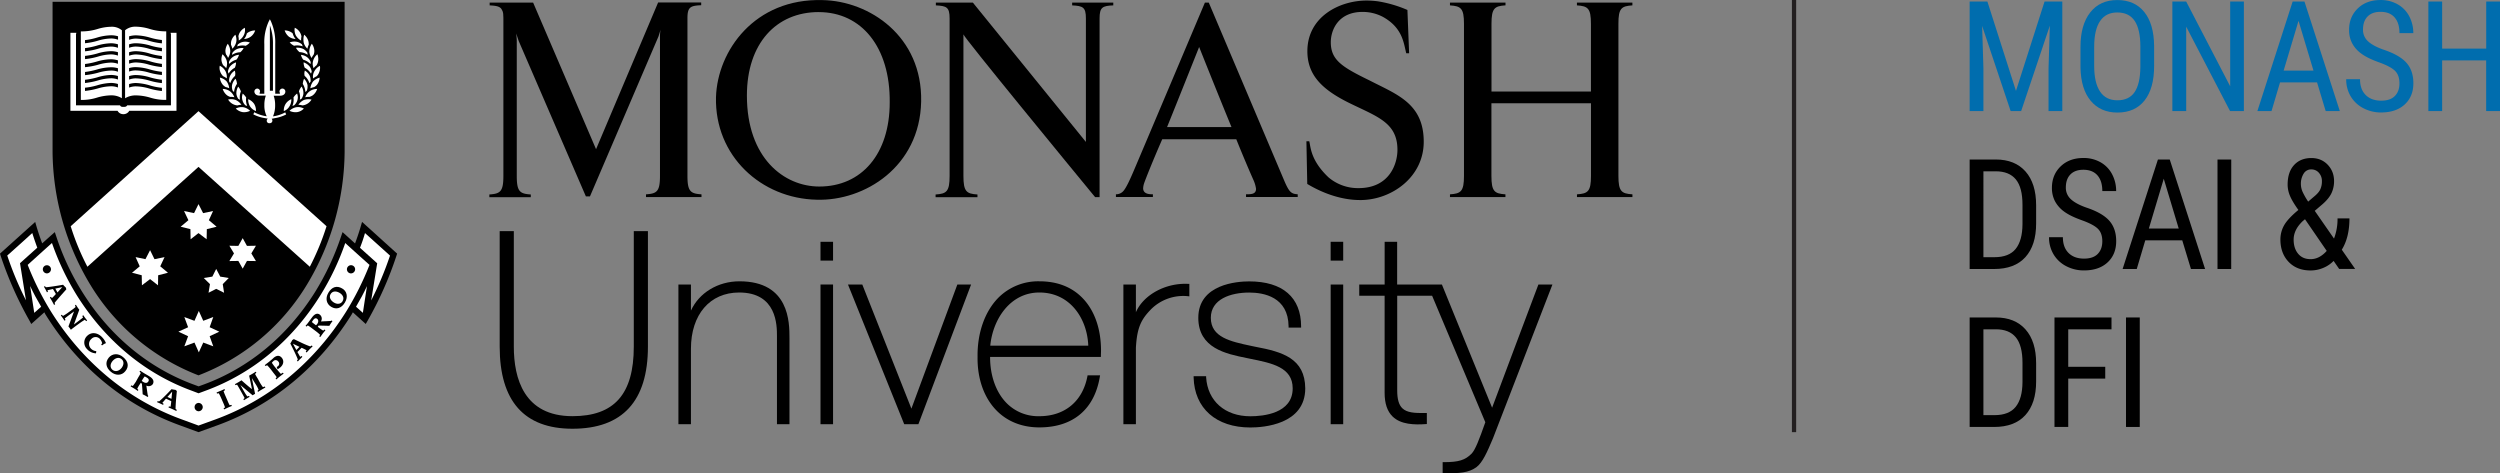 <svg xmlns="http://www.w3.org/2000/svg" viewBox="0 0 2938 556.24"><rect x="0" y="0" width="2938" height="556.24" fill="#808080" stroke="none"/><defs><style>.cls-1{fill:#fff;}.cls-2{fill:#006dae;}.cls-3{fill:none;stroke:#231f20;stroke-miterlimit:10;stroke-width:5px;}</style></defs><g id="Layer_2" data-name="Layer 2"><g id="Layer_1-2" data-name="Layer 1"><path d="M744.83,271.63V407.35c0,55.86-22.91,81.74-72.07,81.74-57,0-68.92-44.46-68.92-81.74V271.63H587.23V407.35c0,64,28.79,96.5,85.53,96.5,58.8,0,88.68-32.48,88.68-96.5V271.63Z"/><path d="M869,330.59c-25.48,0-47.59,13.7-57,34.45V334.35H797.27V498.52H812v-88.7c0-40.14,22.26-66.07,56.65-66.07,44.44,0,44.44,38.64,44.44,51.34V498.52h14.7V397.3C927.79,379,927.79,330.59,869,330.59Z"/><path d="M964.25,334.35V498.53H979V334.35Z"/><path d="M964.25,284.14v22.13H979V284.14Z"/><path d="M1125.08,334.35s-52.13,140.8-54,145.87l-57.72-145.87H996.53l66.1,164.17h16.67l61.94-164.17Z"/><path d="M1221.45,330.59A66.2,66.2,0,0,0,1173.17,350c-15.84,16.13-24.72,41.35-24.34,69.28-.38,25.75,7.59,48.28,22.41,63.27,12.73,12.91,30.08,19.73,50.21,19.73,39.46,0,64.69-21.16,71.07-59.54l.3-1.64h-14.7l-.22,1.14c-5.58,29.41-26.66,46.87-56.41,46.87a52.12,52.12,0,0,1-38.64-15.5c-12.29-12.5-19.29-32-19.29-53.85v-.33h130.22v-1.36c0-2.05.14-4.11.14-6.14,0-25.1-7.45-46.72-21.28-61.19C1259.91,337.37,1242.71,330.59,1221.45,330.59Zm0,13.16c36.52,0,56.34,31.21,57.48,62.48H1163.77C1166.79,375,1187.28,343.75,1221.45,343.75Z"/><path d="M1334.91,366.92V334.35h-14.7V498.52h14.7V408.89c1.29-24.58,6.57-33.88,17.85-45.49a53.69,53.69,0,0,1,43.4-15.3l1.56.21v-14.7h-1.33C1369.46,332.23,1343.67,346.76,1334.91,366.92Z"/><path d="M1475.36,407.53l-4.81-1c-24.47-5.21-47.58-10.09-47.58-33.05,0-21.91,23.29-29.67,45.08-29.67,17.14,0,45.92,5.14,46.3,39.73V385h14.71v-1.38c0-34.11-21.68-52.93-61-52.93-14,0-59.81,3.12-59.81,42.84,0,35.72,32.76,42.36,56.69,47.19l4.23.88c25.67,5.14,50,10,50,34.81,0,29.62-34.81,32.78-49.77,32.78-29.82,0-50.23-18-51.95-45.75v-1.31h-14.7v1.43c.91,36.28,26.46,58.81,66.67,58.81,15.15,0,64.52-3.33,64.52-46C1533.63,421.26,1507.24,413.46,1475.36,407.53Z"/><path d="M1563.8,334.35V498.53h14.73V334.35Z"/><path d="M1641.93,334.35V284.13h-14.7v50.22h-29.84v13.18h29.81V461.59c0,12.66,3.12,21.82,9.47,28,9.78,9.47,25.87,9.73,38.83,8.81h1.33V485.33h-1.45c-13.32.34-22.08-.45-27.38-5.56-4.11-4-6-10.68-6-21V347.53h41l62.55,148.68c-7.26,20.58-11.75,32.33-16.13,36.92-7.62,7.64-15.23,10-32.58,10h-1.44v13.14h1.44c17.93,0,29.4-.5,38.51-7.47,6.94-5.4,12.15-16.9,19.26-33.86l69.8-180.56h-16.5s-52.13,138.4-54.39,144.77c-2.55-6.32-59-144.77-59-144.77Z"/><path d="M1563.77,284.14v22.13h14.76V284.14Z"/><path d="M959.84,234.71c-65.24-1.33-120.08-51.42-118.41-120.54C843.12,59.62,886.9-2.13,966.54.11c55.45,1,117.6,42.69,116,119.32S1015.94,236.41,959.84,234.71Zm2.32-220.52c-49.74,0-84.4,36.64-84.4,98.15,0,73.5,43.73,106.87,85.08,106.87,49.75,0,82.76-38.23,82.76-98.81.66-64.83-33-106.18-83.44-106.18Z"/><path d="M1918.38,6.32V3.08h-65.17V6.32c12.9.85,16.46,3.38,16.46,21.72V107.6H1752.8V28c0-18.34,3.55-20.87,16.47-21.72V3.08H1704V6.32c12.88.85,16.47,3.38,16.47,21.72V206.63c0,18.34-3.59,20.93-16.47,21.75v3.21h65.19v-3.21c-12.92-.82-16.47-3.41-16.47-21.75V121.36h117v85.27c0,18.34-3.56,20.93-16.46,21.75v3.21h65.17v-3.21c-12.87-.82-16.46-3.41-16.46-21.75V28C1901.92,9.63,1905.51,7.17,1918.38,6.32Z"/><path d="M1099.82,3.08V6.32c12.56.67,16.15,2,16.15,15.25V206.8c0,18.34-3.57,20.94-16.47,21.76v3.21h49.21v-3.21c-12.9-.82-16.49-3.42-16.49-21.76V40.39c0,3,127.27,157.89,154.75,191.26h5.26V21.57c0-13.2,3.55-14.7,16.11-15.25V3.08H1260V6.32c12.56.67,16.15,2,16.15,15.25V166.8L1143.33,3.08Z"/><path d="M1420.56,3.08H1416c-11.61,27.46-65.06,154-83.64,197.67-3.23,7.5-8.41,19.61-12.27,23.84a11.31,11.31,0,0,1-8.66,3.74v3.21h43.45v-3.21c-3.44,0-10.91,0-11.45-6.47a20.57,20.57,0,0,1,1.24-6.76c1.36-4.07,10.11-26.22,21.2-51.46h87c8.56,21.29,16.41,39.46,20,47.51a38.64,38.64,0,0,1,3.23,10.71c0,6.32-5.58,6.47-11.77,6.47v3.21h60.75v-3.21c-7.47-.5-9.85-2.38-15.28-14.71Zm-49,146.21c14.69-36.31,37.67-94.08,37.67-94.08s20.58,51.75,38,94.08Z"/><path d="M575.45,3.08V6.32c7,.38,11.16,1,13.52,3.82a17.92,17.92,0,0,1,1.79,3.38,13.87,13.87,0,0,1,.65,3.67c0,1.29.17,2.74.17,4.36V206.77c0,18.35-3.59,20.94-16.49,21.77v3.19h48.69v-3.19c-12.9-.83-16.47-3.42-16.47-21.77V48.15c0-2.93-.67-8.81-.67-8.81l2.93,8.81L688.52,230.8h4.8L773.93,42.63l2.35-7.74a46.75,46.75,0,0,0-.67,7.09V206.63c0,18.34-3.53,20.93-16.43,21.75v3.21h65.21v-3.21c-12.94-.82-16.5-3.41-16.5-21.75V21.4c0-13.2,3.56-14.7,16.15-15.27V2.91H773.43L700.48,175.34,626.54,3.08Z"/><path d="M1536.46,216.27c15.32,9.23,38,18.91,62.15,18.82h1.3c35.69-.53,73.26-26.94,73.26-68.53,0-45.06-31.57-55.46-63.5-71.95-32.34-15.79-45.71-23.88-45.71-45,0-14.44,8.81-35.61,37.31-35.61a51,51,0,0,1,24,5.88c23.2,12.91,24.35,31,27.34,42.72H1656l-2-50.89A145.5,145.5,0,0,0,1619.4,1.56,104.88,104.88,0,0,0,1606,.64c-31.93,0-69.57,19.14-69.57,59.48,0,27.55,16.46,44.72,49.08,60.83s56.77,22.87,56.77,55.13c0,16.49-9.38,45-45.7,45a53.5,53.5,0,0,1-35.27-12.61c-21.53-20.34-21-36.46-22.67-42.49h-3.35l1,50.4"/><path d="M61.77,178.05a307,307,0,0,0,44.3,156.47,256.89,256.89,0,0,0,127.2,106.59A255.86,255.86,0,0,0,360.7,334.52,306.2,306.2,0,0,0,405,178.05V2.14H61.77Z"/><path d="M425.49,260.76l-1.64,5.66c-2,6.78-4.26,13.35-6.59,19.65l-14.69-13.29-1.83,5.35a311,311,0,0,1-30.55,65.16c-32.34,51.59-77.77,89.25-131.33,108.78l-5.5,2c-1.53-.62-5.33-2-5.33-2-53.53-19.6-99-57.22-131.24-108.78a300.11,300.11,0,0,1-30.58-65.16l-1.8-5.35-4.29,3.77L49.56,286C47.28,279.72,45,273.22,43,266.46l-1.64-5.65L37,264.75,0,298.07l.67,2.26A429.66,429.66,0,0,0,34.6,376.77l2.14,4,15.39-13.73c.58,1,1,2.15,1.7,3.11C92.05,431.4,146.33,476,210.63,499.56l22.64,8.31,22.93-8.31C320.51,476,374.57,431.35,412.88,370.18c.62-1,1.21-2.14,1.8-3.14l15.14,13.7,2.29-4A416.7,416.7,0,0,0,466,300.27l.69-2.23Z"/><path class="cls-1" d="M376.16,79.44a15.14,15.14,0,0,1-1.62,6.82,10.58,10.58,0,0,1-2.49,3.43A16.58,16.58,0,0,0,368,92.23a12.12,12.12,0,0,1,1.5-8.56,15.3,15.3,0,0,1,6.44-6.33A18.81,18.81,0,0,1,376.16,79.44Z"/><path class="cls-1" d="M348.26,126a14.44,14.44,0,0,1,8.82,1.56,13.42,13.42,0,0,1-7.82,4.2,16,16,0,0,1-9.05-1.53A15.52,15.52,0,0,1,348.26,126Z"/><path class="cls-1" d="M333.5,130.57v-.68a14.71,14.71,0,0,1,2.2-7.85,14.52,14.52,0,0,1,6.65-5.47,3.75,3.75,0,0,1,0,.82,14.11,14.11,0,0,1-2.21,7.63A12.85,12.85,0,0,1,333.5,130.57Z"/><path class="cls-1" d="M344.88,114.63a16.15,16.15,0,0,1,4.28-4.7,17.11,17.11,0,0,1,.86,4,14,14,0,0,1-.74,4.57,13.41,13.41,0,0,1-3.64,5.31,16.93,16.93,0,0,0-1.85.66,1.55,1.55,0,0,1,0-.43A17.78,17.78,0,0,0,344.88,114.63Z"/><path class="cls-1" d="M351.32,107.34a15.53,15.53,0,0,1,3.14-5.64,14.42,14.42,0,0,1,2.12,7.23v1.17A13.09,13.09,0,0,1,354.4,116a14.1,14.1,0,0,0-1.82,1.12c-.58.42,0-.24-.14-.36A17.77,17.77,0,0,0,351.32,107.34Z"/><path class="cls-1" d="M355.84,98.61a20.11,20.11,0,0,1,1.48-6.09,14.29,14.29,0,0,1,4.11,7.68v1.93a12.59,12.59,0,0,1-.85,4.38,19.53,19.53,0,0,0-1.45,1.57,1.83,1.83,0,0,1-.26-.38A20.83,20.83,0,0,0,355.84,98.61Z"/><path class="cls-1" d="M358,89.17a13.79,13.79,0,0,1-.32-2.94,15.54,15.54,0,0,1,.58-3.3,14.63,14.63,0,0,1,5.88,6.45,14.83,14.83,0,0,1,.92,5.52c0,.28,0,.55,0,.83a13.11,13.11,0,0,0-1.18,1.93,4.06,4.06,0,0,1-.36-.26A18.63,18.63,0,0,0,358,89.17Z"/><path class="cls-1" d="M358.17,79.65a14.53,14.53,0,0,1-1.35-6.38,15.94,15.94,0,0,1,7.14,5,13.59,13.59,0,0,1,2.38,5.88c-.25.69-.47,1.4-.65,2.11h-.44A18.14,18.14,0,0,0,358.17,79.65Z"/><path class="cls-1" d="M365.05,74.94h-.57a18.66,18.66,0,0,0-8.08-4.76,15.57,15.57,0,0,1-2.74-5.71,14,14,0,0,1,7.85,3.23A13.18,13.18,0,0,1,365.17,73,15.07,15.07,0,0,0,365.05,74.94Z"/><path class="cls-1" d="M361.17,64.21A17.56,17.56,0,0,0,352,61.26a17.08,17.08,0,0,1-4.21-5.08,15.54,15.54,0,0,1,8.83,1.46,14.67,14.67,0,0,1,4.56,4.24,17.76,17.76,0,0,0,.38,2.16Z"/><path class="cls-1" d="M355.25,123.86a17.57,17.57,0,0,0-4.61-.7,17,17,0,0,1,6.35-5.59,15.41,15.41,0,0,1,9.11-.52,14.37,14.37,0,0,1-6.85,5.87A11.25,11.25,0,0,1,355.25,123.86Z"/><path class="cls-1" d="M363.48,113.89a17.36,17.36,0,0,0-4.76.39,14.45,14.45,0,0,1,14-9.74,15.24,15.24,0,0,1-5.29,7.59A15.9,15.9,0,0,1,363.48,113.89Z"/><path class="cls-1" d="M372.52,99.63a12.79,12.79,0,0,1-3.39,2.77,19.91,19.91,0,0,0-4.38,1.38A15.74,15.74,0,0,1,368,95.7a16.57,16.57,0,0,1,7.64-4.44A14.9,14.9,0,0,1,372.52,99.63Z"/><path class="cls-1" d="M374.07,69.47a14.61,14.61,0,0,1-.41,3.42,11.31,11.31,0,0,1-1.76,3.93,16.78,16.78,0,0,0-3.35,3.33,15.24,15.24,0,0,1-1.09-5.24,14.33,14.33,0,0,1,.52-3.52,15.81,15.81,0,0,1,5-7.66A16.85,16.85,0,0,1,374.07,69.47Z"/><path class="cls-1" d="M363.55,59.92a15.91,15.91,0,0,1,2.93-8.51A15.47,15.47,0,0,1,369.43,60a12.88,12.88,0,0,1-.8,4.21,20.46,20.46,0,0,0-2.44,3.93A14.77,14.77,0,0,1,363.48,60Z"/><path class="cls-1" d="M357.46,40.8a15.11,15.11,0,0,1,5,7.68,17.6,17.6,0,0,1,.38,3.14c0,.3,0,.61,0,.91a18,18,0,0,0-1.54,4.68,14.27,14.27,0,0,1-4.41-7.32,19.87,19.87,0,0,1-.29-3.27A18,18,0,0,1,357.46,40.8Z"/><path class="cls-1" d="M355.78,54.36h-.44a18.29,18.29,0,0,0-9.73-.59,17.23,17.23,0,0,1-5.18-3.91,15.39,15.39,0,0,1,8.83-.65,13.47,13.47,0,0,1,5.61,2.94A21.11,21.11,0,0,0,355.78,54.36Z"/><path class="cls-1" d="M346.43,32.61a13.85,13.85,0,0,1,7.85,10.19,21.64,21.64,0,0,0-.41,4.89,16.35,16.35,0,0,1-6.26-6.12,15.4,15.4,0,0,1-1.47-6.65A17.78,17.78,0,0,1,346.43,32.61Z"/><path class="cls-1" d="M343.11,38.48l.91.82a16.91,16.91,0,0,0,1.24,3.38,17.74,17.74,0,0,0,2.14,3.16,15.32,15.32,0,0,1-7.76-2.62,15.93,15.93,0,0,1-5.11-7.47A14.76,14.76,0,0,1,343.11,38.48Z"/><path class="cls-1" d="M302.36,104.08a3.37,3.37,0,0,1,3.24,3.41,3,3,0,0,1-.39,1.38c-.29.61-.5,1.32.79,1.32h4.62V51.88a58.69,58.69,0,0,1,5.21-26.69l1.33-2.59,1.31,2.59a61.39,61.39,0,0,1,5,26.69v58.31h4.57c1.31,0,1.07-.71.78-1.32a3.37,3.37,0,0,1-.36-1.38,3.46,3.46,0,0,1,3.44-3.41h0a3.52,3.52,0,0,1,3.45,3.52c0,2.41-1.85,4.88-6.16,4.88h-7.59a32.45,32.45,0,0,1,1.73,11.09,32,32,0,0,1-2.49,13.18,41.7,41.7,0,0,0,14-4.5l.38-.24,1.06,2.5-.29.17a43.34,43.34,0,0,1-11.56,3.91l-5.24,1a2.91,2.91,0,0,1,.92,2.24h0a2.94,2.94,0,0,1-2.94,2.93H317a2.94,2.94,0,0,1-2.23-5.32l-5.62-1a42.4,42.4,0,0,1-11.14-3.9l-.29-.17,1.08-2.52.36.24a42.6,42.6,0,0,0,14.26,4.56,28.25,28.25,0,0,1-2.73-13.23,32.08,32.08,0,0,1,1.73-11.08h-7.58c-4.07,0-5.88-2.53-5.88-4.88A3.55,3.55,0,0,1,302.36,104.08Z"/><path class="cls-1" d="M290.39,124.07a1.69,1.69,0,0,1,0,.45,11,11,0,0,0-1.88-.66,12.09,12.09,0,0,1-3.38-5.35,14.81,14.81,0,0,1-.73-4.53,18.68,18.68,0,0,1,.83-4,19.23,19.23,0,0,1,4.11,4.7A17.32,17.32,0,0,0,290.39,124.07Z"/><path class="cls-1" d="M282.37,61.42A17.74,17.74,0,0,0,273,64.35h-.36a15.54,15.54,0,0,0,.41-2.14A13.38,13.38,0,0,1,277.78,58a15.21,15.21,0,0,1,8.52-1.5A14.87,14.87,0,0,1,282.37,61.42Z"/><path class="cls-1" d="M282,116.89a2.28,2.28,0,0,1-.18.35c-.58-.4-1.19-.79-1.82-1.14a13.3,13.3,0,0,1-2.21-5.88v-1.14a15.18,15.18,0,0,1,2.12-7.24,14.64,14.64,0,0,1,3.17,5.65A17.09,17.09,0,0,0,282,116.89Z"/><path class="cls-1" d="M272.69,100.2a14.83,14.83,0,0,1,4.09-7.68,14.45,14.45,0,0,1,1.71,6.09,18.49,18.49,0,0,0-3.35,9.09l-.26.38c-.48-.57-1-1.07-1.48-1.57a13.57,13.57,0,0,1-.85-4.38A15.52,15.52,0,0,1,272.69,100.2Z"/><path class="cls-1" d="M270.69,97.25l-.35.27c-.32-.67-.72-1.32-1.12-2a3.39,3.39,0,0,1,0-.78A13.44,13.44,0,0,1,276,83a19.32,19.32,0,0,1,.55,3.29,13.33,13.33,0,0,1-.34,2.94A19.37,19.37,0,0,0,270.69,97.25Z"/><path class="cls-1" d="M272.78,67.61a14.3,14.3,0,0,1,8.09-3.23,16,16,0,0,1-2.94,5.68,19,19,0,0,0-8.35,4.79,1.93,1.93,0,0,0-.48,0v-2A12.11,12.11,0,0,1,272.78,67.61Z"/><path class="cls-1" d="M270.17,78.32a15.46,15.46,0,0,1,7.2-5,14.09,14.09,0,0,1-1.44,6.31,18.94,18.94,0,0,0-7.09,6.56l-.38.17a17.35,17.35,0,0,0-.58-2.11A12.36,12.36,0,0,1,270.17,78.32Z"/><path class="cls-1" d="M269.38,103.72a16.94,16.94,0,0,0-4.12-1.38,13.31,13.31,0,0,1-3.44-2.76,15.14,15.14,0,0,1-3.41-8.39,15.83,15.83,0,0,1,7.9,4.45A16.72,16.72,0,0,1,269.38,103.72Z"/><path class="cls-1" d="M270.26,107.28a15.39,15.39,0,0,1,5.14,7,17.54,17.54,0,0,0-4.79-.39,13.44,13.44,0,0,1-3.65-1.78,15.26,15.26,0,0,1-5.24-7.59A14.79,14.79,0,0,1,270.26,107.28Z"/><path class="cls-1" d="M277.11,117.57a16,16,0,0,1,6.62,5.59,17.58,17.58,0,0,0-4.62.7,12.75,12.75,0,0,1-4.27-1,14,14,0,0,1-6.76-5.89A15.31,15.31,0,0,1,277.11,117.57Z"/><path class="cls-1" d="M285.92,126a15.56,15.56,0,0,1,8,4.23,15.76,15.76,0,0,1-8.83,1.53,15.07,15.07,0,0,1-8-4.2A15.27,15.27,0,0,1,285.92,126Z"/><path class="cls-1" d="M293.84,125a14.2,14.2,0,0,1-2.14-7.63v-.82a15.51,15.51,0,0,1,6.93,5.47,14.78,14.78,0,0,1,2.18,7.85v.68A14,14,0,0,1,293.84,125Z"/><path class="cls-1" d="M288.87,42.68a17.45,17.45,0,0,0,1.21-3.38c.29-.26.62-.55,1-.82a15.43,15.43,0,0,1,8.82-2.71,15,15,0,0,1-5.38,7.47,15.39,15.39,0,0,1-7.76,2.62,18.76,18.76,0,0,0,2.15-3.14Z"/><path class="cls-1" d="M281.35,39a15.39,15.39,0,0,1,6.33-6.38,13.09,13.09,0,0,1-1.22,8.82,14.09,14.09,0,0,1-5.89,6.12,17.71,17.71,0,0,0-.41-4.88A14,14,0,0,1,281.35,39Z"/><path class="cls-1" d="M279.43,52.36a13.32,13.32,0,0,1,5.61-3,14.72,14.72,0,0,1,8.61.66,17.16,17.16,0,0,1-5,3.81,17.62,17.62,0,0,0-9.49.6h-.42A17.74,17.74,0,0,0,279.43,52.36Z"/><path class="cls-1" d="M271.72,48.48a14.77,14.77,0,0,1,4.92-7.68,16.29,16.29,0,0,1,1.23,5.89,12.37,12.37,0,0,1-.38,3.26A15.39,15.39,0,0,1,273,57.26a18.6,18.6,0,0,0-1.56-4.67v-.9A15,15,0,0,1,271.72,48.48Z"/><path class="cls-1" d="M264.88,60a16.32,16.32,0,0,1,2.79-8.56,16.09,16.09,0,0,1,2.94,8.51A15.68,15.68,0,0,1,268,68.06a15.64,15.64,0,0,0-2.3-4,12.26,12.26,0,0,1-.79-4.19Z"/><path class="cls-1" d="M261.44,63.8a15.68,15.68,0,0,1,5,7.64,14,14,0,0,1,.42,3.47,15.7,15.7,0,0,1-1.07,5.24,15.21,15.21,0,0,0-3.37-3.33,12.77,12.77,0,0,1-1.77-3.93,13.65,13.65,0,0,1-.44-3.42A16.68,16.68,0,0,1,261.44,63.8Z"/><path class="cls-1" d="M258.27,77.27a15,15,0,0,1,6.66,6.31,14.46,14.46,0,0,1,1.65,6.85,5.72,5.72,0,0,1-.17,1.68,17.31,17.31,0,0,0-4.12-2.5,14.12,14.12,0,0,1-2.62-3.44A13.8,13.8,0,0,1,258,79.34,12.12,12.12,0,0,1,258.27,77.27Z"/><path d="M320.77,51.88a59.87,59.87,0,0,0-3.61-22v76.76h3.61Z"/><path class="cls-1" d="M176.31,114.67a59.79,59.79,0,0,0,19.06,2.72V36.84a63.92,63.92,0,0,1-20-3,58.14,58.14,0,0,0-15.76-2.49A18.68,18.68,0,0,0,147,35.54v79.94a23.71,23.71,0,0,1,12.47-3.38A61.58,61.58,0,0,1,176.31,114.67Z"/><path class="cls-1" d="M130.81,112.05a23.18,23.18,0,0,1,12.43,3.4V35.6a18.22,18.22,0,0,0-12.59-4.15A58,58,0,0,0,114.9,34,63.6,63.6,0,0,1,95,36.89v80.56a59.61,59.61,0,0,0,19-2.73A61,61,0,0,1,130.81,112.05Z"/><path class="cls-1" d="M207.45,38.51h-7l.44,1.79a1.32,1.32,0,0,1,0,.56v82.92h-51.4c-.94,1.58-2.05,1.84-4.4,1.84s-3.16-.26-4.06-1.84H89.32V40.86a1.94,1.94,0,0,1,0-.59l.43-1.76h-7v91.67h55.39a7.57,7.57,0,0,0,6.78,4,7.71,7.71,0,0,0,7-4h55.48Z"/><path d="M159.47,50.81a28.42,28.42,0,0,0-7.76,1.26v4.11a23.94,23.94,0,0,1,7.91-1.47,61.26,61.26,0,0,1,15.67,2.62,83.13,83.13,0,0,0,15,2.93v-3.9a79.76,79.76,0,0,1-14-2.94A63.72,63.72,0,0,0,159.47,50.81Z"/><path d="M159.47,97.54a29.59,29.59,0,0,0-7.76,1.24v4.16a22.21,22.21,0,0,1,7.91-1.45A58.18,58.18,0,0,1,175.29,104a81.47,81.47,0,0,0,15,2.95V103.2a73.74,73.74,0,0,1-14-2.78A64.73,64.73,0,0,0,159.47,97.54Z"/><path d="M159.47,88.17a30.43,30.43,0,0,0-7.76,1.23v4.15a22.67,22.67,0,0,1,7.91-1.46,61.72,61.72,0,0,1,15.73,2.57,81,81,0,0,0,14.93,3V93.73a82.5,82.5,0,0,1-14-2.8A60.92,60.92,0,0,0,159.47,88.17Z"/><path d="M159.47,60.16a28.76,28.76,0,0,0-7.76,1.22V65.5A24.72,24.72,0,0,1,159.62,64a59.82,59.82,0,0,1,15.64,2.61,83.47,83.47,0,0,0,15,2.94V65.8A80.08,80.08,0,0,1,176.23,63,59.77,59.77,0,0,0,159.47,60.16Z"/><path d="M159.47,78.91A26.88,26.88,0,0,0,151.71,80v4.11a22.24,22.24,0,0,1,7.87-1.35,58.85,58.85,0,0,1,15.65,2.59,87.3,87.3,0,0,0,15.05,2.79V84.41a83.44,83.44,0,0,1-14.11-2.77A61.86,61.86,0,0,0,159.47,78.91Z"/><path d="M176.28,44.18a63.36,63.36,0,0,0-16.81-2.65,30,30,0,0,0-7.76,1.15v4.15a23.44,23.44,0,0,1,7.91-1.47A58.26,58.26,0,0,1,175.29,48a76.61,76.61,0,0,0,15,2.94V47A76.15,76.15,0,0,1,176.28,44.18Z"/><path d="M114,91a89.07,89.07,0,0,1-14.09,2.76v3.79A85.68,85.68,0,0,0,115,94.58,59.46,59.46,0,0,1,130.65,92a22.06,22.06,0,0,1,7.95,1.48V89.31a30.8,30.8,0,0,0-7.79-1.23A60.23,60.23,0,0,0,114,91Z"/><path d="M114.13,81.64a89.28,89.28,0,0,1-14.2,2.94v3.73a90.48,90.48,0,0,0,15.14-2.79,58.54,58.54,0,0,1,15.58-2.59,22,22,0,0,1,7.95,1.38V80.2a27.46,27.46,0,0,0-7.79-1.15A61.62,61.62,0,0,0,114.13,81.64Z"/><path d="M159.47,69.49a30.89,30.89,0,0,0-7.76,1.24v4.12a25.07,25.07,0,0,1,7.91-1.44,57.6,57.6,0,0,1,15.73,2.65,90.21,90.21,0,0,0,14.93,2.76V75.06a78.88,78.88,0,0,1-14-3A62.13,62.13,0,0,0,159.47,69.49Z"/><path d="M114,100.32a78.42,78.42,0,0,1-14.11,2.76v3.79A85.68,85.68,0,0,0,115,103.93a57.41,57.41,0,0,1,15.66-2.53,22.26,22.26,0,0,1,7.95,1.42V98.7a29.47,29.47,0,0,0-7.79-1.24A62.85,62.85,0,0,0,114,100.32Z"/><path d="M114,44.18a76.05,76.05,0,0,1-14.09,2.94v3.69a78.41,78.41,0,0,0,15.2-3,57.5,57.5,0,0,1,15.68-2.59,23.59,23.59,0,0,1,7.93,1.47V42.63A27.79,27.79,0,0,0,131,41.46,61.24,61.24,0,0,0,114,44.18Z"/><path d="M114,53.57A82.6,82.6,0,0,1,99.93,56.5v3.8A83,83,0,0,0,115,57.36a59.5,59.5,0,0,1,15.66-2.62,23.66,23.66,0,0,1,7.95,1.47V52.09a29.49,29.49,0,0,0-7.79-1.26A62.91,62.91,0,0,0,114,53.57Z"/><path d="M114,72.27A82.6,82.6,0,0,1,99.93,75.2v3.74A87.55,87.55,0,0,0,115,76.17a57.5,57.5,0,0,1,15.66-2.61A24.54,24.54,0,0,1,138.6,75V70.91a29.54,29.54,0,0,0-7.74-1.26A60.94,60.94,0,0,0,114,72.27Z"/><path d="M114.13,62.92a82.68,82.68,0,0,1-14.2,2.76v3.79a83.88,83.88,0,0,0,15.14-2.94,58.49,58.49,0,0,1,15.58-2.61,26.25,26.25,0,0,1,7.95,1.43v-4a29.08,29.08,0,0,0-7.74-1.22A58.72,58.72,0,0,0,114.13,62.92Z"/><path class="cls-1" d="M185.87,323.5l-.17,11.82L176.38,328l-9.59,7.29-.24-11.82-11.42-2.94L164.2,313l-4.85-10.85,11.58,2.42L176.38,294l5.17,10.59,11.82-2.42L188.32,313l9.08,7.53Z"/><path class="cls-1" d="M250.64,407l-11.76-4.43-5.23,11.52-5.12-11.52L216.63,407l4.43-11.85-11.4-5.4,11.4-5.17-4.43-12,11.9,4.46,5.12-11.61L238.88,377l11.76-4.46-4.26,12,11.32,5.24-11.32,5.33Z"/><path class="cls-1" d="M216.3,248l11.76,2.47,5.21-10.61,5.44,10.61L250.38,248l-4.91,10.78,9.09,7.66-11.5,2.85-.23,11.9-9.56-7.26L224,281.19l-.21-11.9-11.49-2.85,9.11-7.66Z"/><path class="cls-1" d="M263.34,344.05l-9.26-4.59-9,4.59,1.67-10.14-7.31-7.21,10.11-1.61,4.52-9.06,4.76,9.06,10,1.61-7.05,7.21Z"/><path class="cls-1" d="M300.77,306.79l-10.55-.14-5,9.06-5.12-9.06-10.56.14,5.44-9-5.44-9,10.56.19,5.12-9.12,5,9.12,10.55-.19-5.41,9Z"/><path class="cls-1" d="M233.27,196.11,364.1,313.48a295.77,295.77,0,0,0,19.65-47.61L233.27,130.63,83.09,265.87a286,286,0,0,0,19.63,47.61Z"/><path class="cls-1" d="M436.22,353.07l7.06-43.68-20.22-18.18a180,180,0,0,0,5.88-17.32c6.08,5.48,26.46,23.82,29.4,26.48A386,386,0,0,1,436.22,353.07Z"/><path class="cls-1" d="M426.44,367.66c-2-1.79-4.79-4.33-8-7.14v-.15c4.59-7.85,9-15.82,12.82-24.14Z"/><path class="cls-1" d="M8.52,300.3c3-2.59,23.53-21,29.41-26.46,1.85,6,3.88,11.76,5.87,17.26L23.51,309.32l7,43.58A382,382,0,0,1,8.52,300.3Z"/><path class="cls-1" d="M40.24,367.66l-4.81-31.52c3.85,8.32,8.26,16.38,12.94,24.31Z"/><path class="cls-1" d="M406.74,366.3c-37.52,59.75-90.41,103.45-153.1,126.44l-20.37,7.4c-2-.84-20.11-7.43-20.11-7.43C150.51,469.77,97.58,426.09,60,366.28a339.15,339.15,0,0,1-27.46-55c3.24-2.93,22.73-20.58,28.53-25.69a311.2,311.2,0,0,0,29.39,61.74c33.28,52.93,79.82,91.7,135,111.87l7.88,3,8.11-3C296.63,439,343.23,400.42,376.33,347.34a304.82,304.82,0,0,0,29.41-61.74c5.59,5.18,25.22,22.81,28.52,25.69A343.76,343.76,0,0,1,406.74,366.3Z"/><path d="M72.07,346.64l5.87-6.58-.5-2c-1.15-1.08-2.26-2.23-3.3-3.42-6.14,1.12-15.87,2.65-20.22,2.94l-1.15-1.29-1.14.65c.62,1,1.14,2,1.7,2.93s1.23,2.45,1.88,3.66l1.11-.69-.5-1.76,6.42-1.47,3.43,5.88a51.19,51.19,0,0,1-4.61,4.82l-1.26-1.47-1.2.71c.84,1.47,1.74,2.93,2.58,4.43s1.59,2.95,2.35,4.35l1.24-.69-.59-1.76C65.39,354.38,69.24,349.87,72.07,346.64ZM65,339.14l8.19-1.7-5.66,6.26Z"/><path d="M101.29,377.42l1.11-.84c-.76-1-1.59-2-2.32-2.95s-1.48-2.09-2.17-3.14l-1.21.81.88,1.83c-2.93,2.45-10.71,8.23-10.71,8.23L93.17,364c-.73-1-1.44-1.86-2.14-2.95s-1.24-1.91-1.86-2.93l-1.09.81.79,1.83a43,43,0,0,1-4.67,3.64l-5.14,3.71A52.44,52.44,0,0,1,74,371.28l-1.44-1.41-1.08.79c.76,1,1.5,2,2.26,3.11s1.38,2.09,2.14,3.15L77,376.1l-.88-1.85C79,371.8,83.53,368.63,87,366c-2.23,5.88-4.3,11.76-6.59,17.65a23.65,23.65,0,0,1,1.55,2,12.65,12.65,0,0,1,1.31,1.91c1.67-1.36,3.88-3,6.37-4.88l5-3.62c1.88-1.33,3.45-2.33,5.07-3.26Z"/><path d="M102.67,394.5a10.73,10.73,0,0,0-.5,15.62,14.7,14.7,0,0,0,10.64,5.12l.38-2.57a9.6,9.6,0,0,1-6.24-2.94,7.75,7.75,0,0,1,.48-11.46,6.78,6.78,0,0,1,10.18.27,11.33,11.33,0,0,1,2.47,4.9l-1.16,1.36,1,1.17a15.32,15.32,0,0,1,4.62-2.7,20.78,20.78,0,0,0-4.28-6.65C115.13,390.88,107.73,389.77,102.67,394.5Z"/><path d="M144.71,419.7c-5.88-5.05-12.82-4.24-16.87.59-4.47,5.52-3.42,11.75,2.5,16.7s12.9,4.23,16.82-.62C151.89,430.9,150.8,424.67,144.71,419.7Zm-2,12.91c-2.94,3.59-7.26,4.67-10.47,2.05s-2.93-7,.18-10.55,7.29-4.73,10.47-2.06S145.59,429,142.74,432.61Z"/><path d="M175.85,442.46c-1.26-.8-2.62-1.59-3.92-2.35s-2.67-1.53-3.93-2.33-2.18-1.44-3.26-2.15l-.78,1.21,1.52,1.39a53.4,53.4,0,0,1-2.95,5.2l-2.95,5.32c-1.23,1.85-2.28,3.35-3.46,4.85l-1.89-.74-.72,1.21,4.34,2.62c1.42.85,2.8,1.83,4.09,2.73l.71-1.18-1.36-1.34a32.84,32.84,0,0,1,3-5.27l1.08-1.67,1.38.88c.35,3.23.68,8.68.92,12.56a52.1,52.1,0,0,1,5.88,3.17l.76-1.18-.62-.85c-.35-1.5-1.38-9.26-1.71-11.41a5.92,5.92,0,0,0,7.66-1.82C180.9,448.81,180.94,445.7,175.85,442.46Zm-1.54,5.88c-1.38,2.14-3.52,2.05-6.17.41a10,10,0,0,1-1.59-1.17l.95-1.53a38.62,38.62,0,0,1,2.5-3.66,17.65,17.65,0,0,1,2.64,1.42C174.88,445.2,175.35,446.69,174.31,448.34Z"/><path d="M207.83,459.48l-1.61-1.32a43.38,43.38,0,0,1-4.67-.8A202,202,0,0,1,187,471.77l-1.79-.38-.56,1.29c1.09.47,2.2.88,3.26,1.38l3.77,1.76.62-1.26-1.54-1.08,4.3-5,6.19,2.95a58.77,58.77,0,0,1-.84,6.59l-1.89-.45L198,478.8l4.78,2.06,4.45,2.12.56-1.27-1.47-1.11c0-2,.29-7.89.7-12.18Zm-6.31,9.23-4.8-2.17,5.62-6.26Z"/><path d="M269.9,476.27a43.82,43.82,0,0,1-2.52-5.38l-2.47-5.68c-.82-1.81-1.55-3.67-2.19-5.55l1.71-1.14-.59-1.3c-1.58.73-3.11,1.47-4.64,2.09s-3.12,1.28-4.71,2l.59,1.24,2-.45c.91,1.62,1.74,3.27,2.69,5.38l2.49,5.71c.94,2.06,1.58,3.76,2.2,5.54l-1.67,1.14.55,1.26c1.59-.71,3.09-1.44,4.54-2.11s2.93-1.27,4.62-1.91l-.6-1.3Z"/><path d="M309,455a56.91,56.91,0,0,1-3.34-5l-2.94-5.38a52.09,52.09,0,0,1-3-5.19l1.56-1.36-.76-1.24c-1.26.86-2.54,1.67-3.82,2.41l-3.94,2.24c.73,2.94,2.94,13.56,3.34,15.82-2.43-1.69-10.28-8.42-12.28-10.38l-3.8,2.36-3.93,2.17.73,1.17,1.77-.58,1.55,2.52c1.47,2.53,6.18,10.88,7.32,13.23L286,469.16l.71,1.17,3.24-2c1.11-.67,2.26-1.29,3.4-1.91l-.73-1.21-1.91.74a46.58,46.58,0,0,1-3.35-5L285.63,458c-1.47-2.65-2.56-4.53-3.09-5.47,7.85,6.65,12.18,10.12,14.3,12l2.93-1.73L296,444.39c.61.88,1.8,2.78,3.39,5.42l1.84,2.93a34.08,34.08,0,0,1,2.68,5.33l-1.3,1.29.62,1.23c1.27-.88,2.71-1.76,4.21-2.66s2.94-1.69,4.44-2.57l-.71-1.17Z"/><path d="M330.08,439.4c-1.29-1.39-2.52-2.74-4-4.53l-2.93-3.5c-1.21-1.44-2.57-3.4-3.66-5a11.8,11.8,0,0,1,1.68-1.92,3.71,3.71,0,0,1,5.7.24,3.58,3.58,0,0,1,1.23,2.72,3.64,3.64,0,0,1-1.52,3,8.7,8.7,0,0,1-1.41.91l1.05,2.67a16.83,16.83,0,0,0,2.76-1.85c4.69-3.73,4.8-8.44,2.24-11.58s-5.88-3.21-9.69,0a33.59,33.59,0,0,1-3.18,2.79,45.12,45.12,0,0,1-3.59,2.94c-1,.74-2.24,1.7-3.56,2.79l.91,1.09,1.76-1c1.33,1.33,2.57,2.71,4,4.44l3.7,4.86c1.47,1.78,2.56,3.26,3.61,4.78l-1.31,1.55.85,1.12c1.32-1.14,2.58-2.22,3.94-3.29s2.64-2,4.68-3.59l-.95-1.07Z"/><path d="M364.63,407.15a110.81,110.81,0,0,1-11.17-4.76l-8.14-3.89-1.77,1.09c-.74,1.3-1.46,2.68-2.38,4.11,2.94,5.65,7.23,14.38,8.82,18.65l-1,1.46,1,1c.76-.82,1.56-1.74,2.42-2.53s2-2,2.93-2.95l-1-1-1.55,1.09-3.27-5.71,4.91-5a59.7,59.7,0,0,1,5.88,2.94l-1,1.62,1,1,3.52-3.8L367.4,407l-1-1Zm-16.37,4.2-4-7.43,7.7,3.69Z"/><path d="M388.89,377.15c-1.47.19-9.47.5-11.75.6a5.92,5.92,0,0,0-1.16-7.86c-2.15-1.76-5.26-2.05-9,2.74-.91,1.24-1.86,2.5-2.74,3.73L361.55,380l-2.47,2.94,1.14.83,1.5-1.36c1.62,1,3.12,2,5,3.45l5,3.76a47.57,47.57,0,0,1,4.45,3.85l-1,1.82,1.17.82c1-1.35,2-2.73,2.95-4.09s2.12-2.59,3.17-3.94l-1.15-.82-1.47,1.32a55.48,55.48,0,0,1-5-3.38l-1.38-1.24.91-1.31c3.18,0,8.82.14,12.68.29a42.7,42.7,0,0,1,3.71-5.53l-1.12-.82Zm-16.17,3.69a13.82,13.82,0,0,1-1.36,1.4l-1.43-1.05c-1.45-1.06-2.68-2.12-3.45-2.73a24.82,24.82,0,0,1,1.65-2.48c1.59-2.06,3.18-2.44,4.68-1.23S374.52,378.42,372.72,380.84Z"/><path d="M402,338.94c-6.35-3.71-12.11-1.65-16.11,5.11s-2.05,13.38,3.38,16.56c6,3.64,12.09,1.62,16.11-5.16S407.5,341.87,402,338.94Zm.64,15c-2.07,3.56-6.4,4-10.35,1.52s-5.87-6.31-3.76-9.87,6.3-3.88,10.39-1.53,5.88,6.24,3.72,9.73Z"/><path d="M233.27,473.53a4.8,4.8,0,0,0-4.59,4.79,4.9,4.9,0,0,0,4.59,5,5,5,0,0,0,5-5A5,5,0,0,0,233.27,473.53Z"/><path d="M55.1,321.29a4.91,4.91,0,0,0,4.81-4.79,4.79,4.79,0,1,0-9.58,0A4.87,4.87,0,0,0,55.1,321.29Z"/><path d="M412.47,321.29a4.92,4.92,0,0,0,4.88-4.79v0a4.82,4.82,0,1,0-4.88,4.81Z"/><path class="cls-2" d="M2335.59,1.82l33.58,105,33.59-105h20.86V130.5h-16.18V80.39l1.51-50.2L2375.27,130.5H2362.9l-33.5-100,1.51,49.85V130.5h-16.18V1.82Z"/><path class="cls-2" d="M2531.53,77.47q0,26.34-11.22,40.57t-31.91,14.23q-19.89,0-31.42-13.83t-12-39.11V55.11q0-25.8,11.4-40.43T2488.22.05q20.34,0,31.69,14t11.62,40Zm-16.17-22.53q0-20.41-6.68-30.36t-20.46-9.94q-13.33,0-20.19,10.07t-6.94,29.7V77.47q0,19.71,6.85,30.05t20.46,10.34q13.6,0,20.15-9.54t6.81-29.26Z"/><path class="cls-2" d="M2637,130.5h-16.26l-51.53-99.16V130.5h-16.26V1.82h16.26l51.7,99.6V1.82H2637Z"/><path class="cls-2" d="M2723,96.83h-43.49l-10,33.67h-16.62L2694.33,1.82h13.88l41.53,128.68h-16.61ZM2683.73,83h35.08l-17.59-58.5Z"/><path class="cls-2" d="M2819.83,98q0-9.65-5.21-14.76t-18.83-10Q2782.18,68.37,2775,63a36.07,36.07,0,0,1-10.78-12.19,33.36,33.36,0,0,1-3.58-15.69q0-15.29,10.2-25.19t26.74-9.9a40,40,0,0,1,20.15,5.05,34.48,34.48,0,0,1,13.61,14.05,41.64,41.64,0,0,1,4.77,19.79h-16.26q0-11.92-5.74-18.47t-16.53-6.54q-9.81,0-15.2,5.49T2777,34.82a18,18,0,0,0,5.83,13.64q5.84,5.49,18,9.82,19,6.28,27.18,15.48t8.17,24q0,15.65-10.16,25t-27.66,9.42a44.5,44.5,0,0,1-20.73-4.91,37.15,37.15,0,0,1-14.94-13.78,38.32,38.32,0,0,1-5.43-20.38h16.26q0,11.94,6.67,18.56t18.17,6.63q10.68,0,16.08-5.48T2819.83,98Z"/><path class="cls-2" d="M2938,130.5h-16.26V71H2870V130.5h-16.18V1.82H2870V57.15h51.79V1.82H2938Z"/><path d="M2314.73,316.13V187.45h30.67q22.54,0,35,14.09t12.46,39.64v21.57q0,25.53-12.64,39.46t-36.68,13.92Zm16.18-114.81V302.25h13q17.05,0,24.92-9.77t8-29V240.69q0-20.35-7.82-29.86t-23.64-9.51Z"/><path d="M2470.64,283.6q0-9.63-5.22-14.76t-18.82-10Q2433,254,2425.78,248.65a36.11,36.11,0,0,1-10.78-12.2,33.41,33.41,0,0,1-3.58-15.68q0-15.3,10.21-25.19t26.74-9.9a39.88,39.88,0,0,1,20.15,5,34.55,34.55,0,0,1,13.61,14.05,41.61,41.61,0,0,1,4.77,19.79h-16.26q0-11.94-5.75-18.47t-16.52-6.54q-9.82,0-15.21,5.49t-5.39,15.4a18,18,0,0,0,5.84,13.63q5.82,5.49,18,9.83,19,6.28,27.17,15.48t8.18,24q0,15.65-10.17,25.05t-27.66,9.42a44.49,44.49,0,0,1-20.72-4.91,37,37,0,0,1-14.94-13.79,38.26,38.26,0,0,1-5.44-20.37h16.27q0,11.94,6.67,18.56t18.16,6.63q10.7,0,16.09-5.48T2470.64,283.6Z"/><path d="M2564.59,282.46h-43.48l-10,33.67H2494.5L2536,187.45h13.88l41.54,128.68h-16.62Zm-39.24-13.88h35.08l-17.58-58.51Z"/><path d="M2622.12,316.13H2606V187.45h16.17Z"/><path d="M2679.93,281.57a33.54,33.54,0,0,1,4.38-16.83q4.36-7.74,16.74-18-7.25-10.16-9.94-16.75a34.13,34.13,0,0,1-2.69-13q0-14.76,7.55-23t20.29-8.26q11.65,0,19.17,7.78T2743,212.9a32.9,32.9,0,0,1-3,14q-3,6.45-10.6,13.08l-9.11,7.78,22.63,32.61a64,64,0,0,0,4.15-23.68h14q0,22.26-9,36.76l15.73,22.63H2749l-6.54-9.46a36.16,36.16,0,0,1-12.2,8.22,38,38,0,0,1-14.85,3q-16.17,0-25.8-10.08T2679.93,281.57Zm35.44,23q10.35,0,19-9.72l-25.54-37.21-2.65,2.21q-10.69,10.17-10.69,21.74,0,10.26,5.3,16.62T2715.37,304.55ZM2704,216.44a22.87,22.87,0,0,0,2.39,9.81,84.1,84.1,0,0,0,6.18,10.69l6.81-5.83q5.39-4.34,7.33-8.35a22.48,22.48,0,0,0,2-9.86,14.22,14.22,0,0,0-3.54-9.81,11.42,11.42,0,0,0-8.92-4,10.15,10.15,0,0,0-9,4.95A22.24,22.24,0,0,0,2704,216.44Z"/><path d="M2314.73,501.76V373.08h30.67q22.54,0,35,14.09t12.46,39.64v21.56q0,25.54-12.64,39.47t-36.68,13.92ZM2330.91,387V487.88h13q17.05,0,24.92-9.77t8-29V426.31q0-20.34-7.82-29.85T2345.4,387Z"/><path d="M2474.08,444.93H2430.6v56.83h-16.17V373.08h67V387H2430.6v44.1h43.48Z"/><path d="M2514.65,501.76h-16.17V373.08h16.17Z"/><line class="cls-3" x1="2108.35" x2="2108.35" y2="507.87"/></g></g></svg>